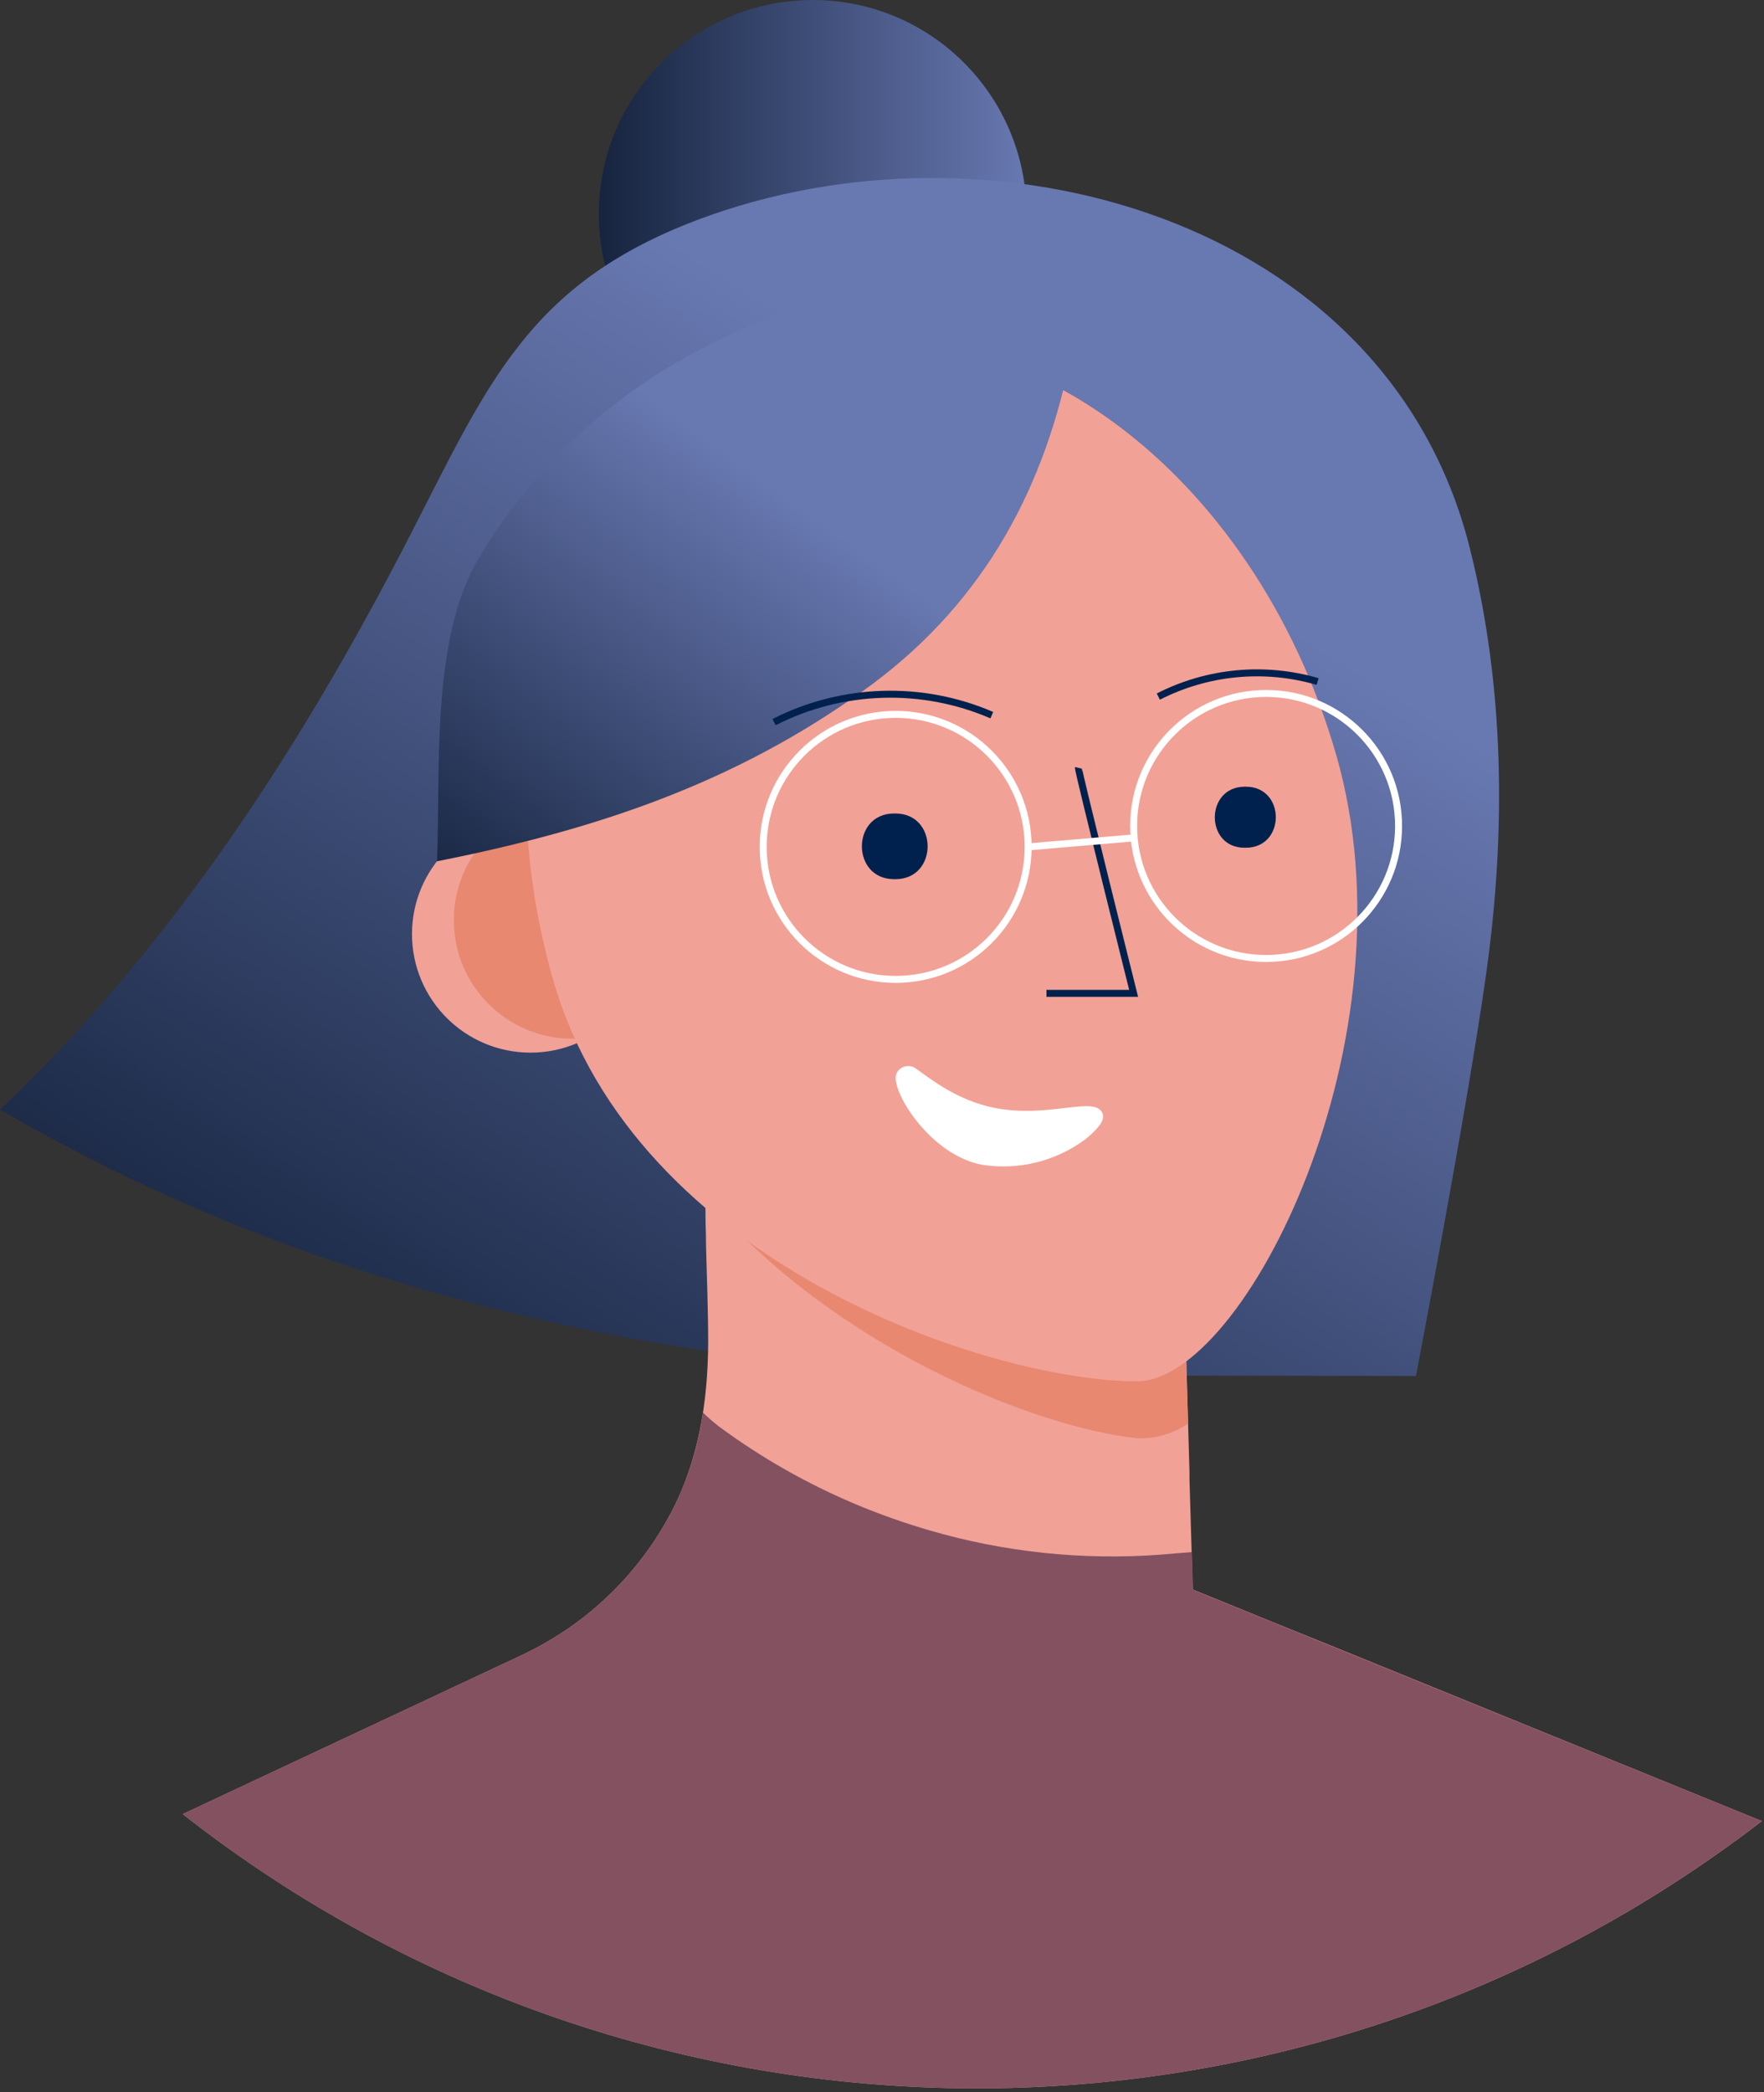 <svg width="253" height="300" viewBox="0 0 253 300" fill="none" xmlns="http://www.w3.org/2000/svg">
<rect x="0" y="0" width="253" height="300" fill="#333333" stroke="none"/>
<circle cx="116.56" cy="30.67" r="30.67" fill="url(#paint0_linear_3_3661)"/>
<path d="M143.06 197.11C127.04 196.832 111.063 195.368 95.26 192.73C63.78 187.47 32.96 177.42 5 161.93C3.34 161 1.68 160.06 0 159.1C24.79 135.57 43.19 107.1 58.74 76.9C69.94 55.11 75.74 40.74 99.93 31.57C141.99 15.64 198.81 31.13 210.77 78.45C215.82 98.45 216.01 119.36 213.14 139.71C210.37 159.39 203.08 197.29 203.08 197.29C203.08 197.29 150.91 197.25 143.06 197.11Z" fill="url(#paint1_linear_3_3661)"/>
<path d="M252.69 261.11C185.842 312.581 92.601 312.17 26.21 260.11L74.87 237.3C76.359 236.596 77.811 235.815 79.22 234.96L80.34 234.26C80.74 234.01 81.13 233.75 81.52 233.48C87.66 229.242 92.692 223.59 96.19 217C100.19 209.45 101.51 201.11 101.57 192.61C101.57 187.94 101.38 183.27 101.26 178.61C101.26 177.557 101.24 176.507 101.2 175.46C101.16 172.287 101.127 169.117 101.1 165.95H101.17L103.08 166.95L108.28 169.64L138.57 174.79L169.69 180.09L170.4 204.09L170.6 210.97V212.04L171.07 227.91L182.54 232.58L191.54 236.22L252.69 261.11Z" fill="#F2A196"/>
<path d="M170.4 204.11C168.245 205.586 165.67 206.326 163.06 206.22C148.27 204.63 119.42 193.04 101.26 171.59C101.26 170.537 101.24 169.487 101.2 168.44V165.97L103.11 166.97L108.31 169.66L138.6 174.81L169.72 180.11L170.4 204.11Z" fill="#E88870"/>
<circle cx="76.09" cy="133.93" r="17" fill="#F2A196"/>
<circle cx="82.09" cy="131.93" r="17" fill="#E88870"/>
<path d="M191.63 108.19C203.38 148.87 178.43 198.06 163.09 198.06C142.09 198.06 91.09 181.28 79.36 140.6C67.63 99.92 83.19 59.68 114.19 50.73C145.19 41.78 179.89 67.54 191.63 108.19Z" fill="#F2A196"/>
<path d="M128.47 116.64C134.57 116.69 134.57 126.01 128.47 126.06H128.19C122.09 126.01 122.09 116.69 128.19 116.64H128.46H128.47Z" fill="#00214E"/>
<path d="M178.73 112.8C184.4 112.85 184.4 121.5 178.73 121.55H178.48C172.82 121.55 172.82 112.85 178.48 112.8H178.73Z" fill="#00214E"/>
<circle cx="128.46" cy="121.43" r="19" stroke="white"/>
<circle cx="181.59" cy="118.43" r="19" stroke="white"/>
<path d="M152.93 54.1C148.62 72.8 139.23 88.68 122.07 100.25C103.55 113.07 84 119.25 62.67 123.5C63.21 110.39 61.77 91.95 68.53 80.26C76.202 67.28 87.408 56.751 100.84 49.9C115.65 42.25 138.56 34.75 155.2 40.05C154.737 44.776 153.979 49.469 152.93 54.1V54.1Z" fill="url(#paint2_linear_3_3661)"/>
<path d="M154.67 110.09C154.59 110.43 162.59 142.43 162.59 142.43H150.09" stroke="#00214E"/>
<path d="M166.13 99.88C173.192 96.271 181.367 95.498 188.98 97.72" stroke="#00214E"/>
<path d="M111.02 103.54C120.763 98.578 132.21 98.211 142.25 102.54" stroke="#00214E"/>
<path d="M147.46 121.43L162.59 120.14" stroke="white"/>
<path d="M252.68 261.11C185.832 312.581 92.591 312.17 26.2 260.11L74.86 237.3C77.177 236.211 79.401 234.933 81.51 233.48C82.15 233.04 82.79 232.58 83.4 232.1C88.701 228.046 93.063 222.895 96.19 217C98.547 212.479 100.113 207.589 100.82 202.54C101.526 203.224 102.267 203.872 103.04 204.48C109.171 209.014 115.826 212.795 122.86 215.74C126.275 217.164 129.767 218.396 133.32 219.43C144.024 222.551 155.2 223.733 166.32 222.92C167.86 222.8 169.41 222.65 170.95 222.54L171.1 227.62V227.95L183.2 232.87L252.68 261.11Z" fill="#845161"/>
<path d="M128.68 153.72C128.958 153.282 129.406 152.98 129.916 152.885C130.426 152.79 130.953 152.911 131.37 153.22C133.44 154.68 137.24 157.78 142.64 158.85C150 160.32 156.39 157.37 157.91 159.27C158.77 160.34 157.72 161.65 155.71 163.32C151.458 166.499 146.105 167.829 140.86 167.01C133.77 165.68 128.46 157.48 128.46 154.57C128.457 154.272 128.533 153.979 128.68 153.72V153.72Z" fill="white"/>
<defs>
<linearGradient id="paint0_linear_3_3661" x1="85.89" y1="61.345" x2="147.24" y2="61.345" gradientUnits="userSpaceOnUse">
<stop stop-color="#16243F"/>
<stop offset="1" stop-color="#6878B1"/>
</linearGradient>
<linearGradient id="paint1_linear_3_3661" x1="132.304" y1="260.073" x2="223.687" y2="113.622" gradientUnits="userSpaceOnUse">
<stop stop-color="#16243F"/>
<stop offset="1" stop-color="#6878B1"/>
</linearGradient>
<linearGradient id="paint2_linear_3_3661" x1="94.183" y1="152.524" x2="139.449" y2="90.567" gradientUnits="userSpaceOnUse">
<stop stop-color="#16243F"/>
<stop offset="1" stop-color="#6878B1"/>
</linearGradient>
</defs>
</svg>
